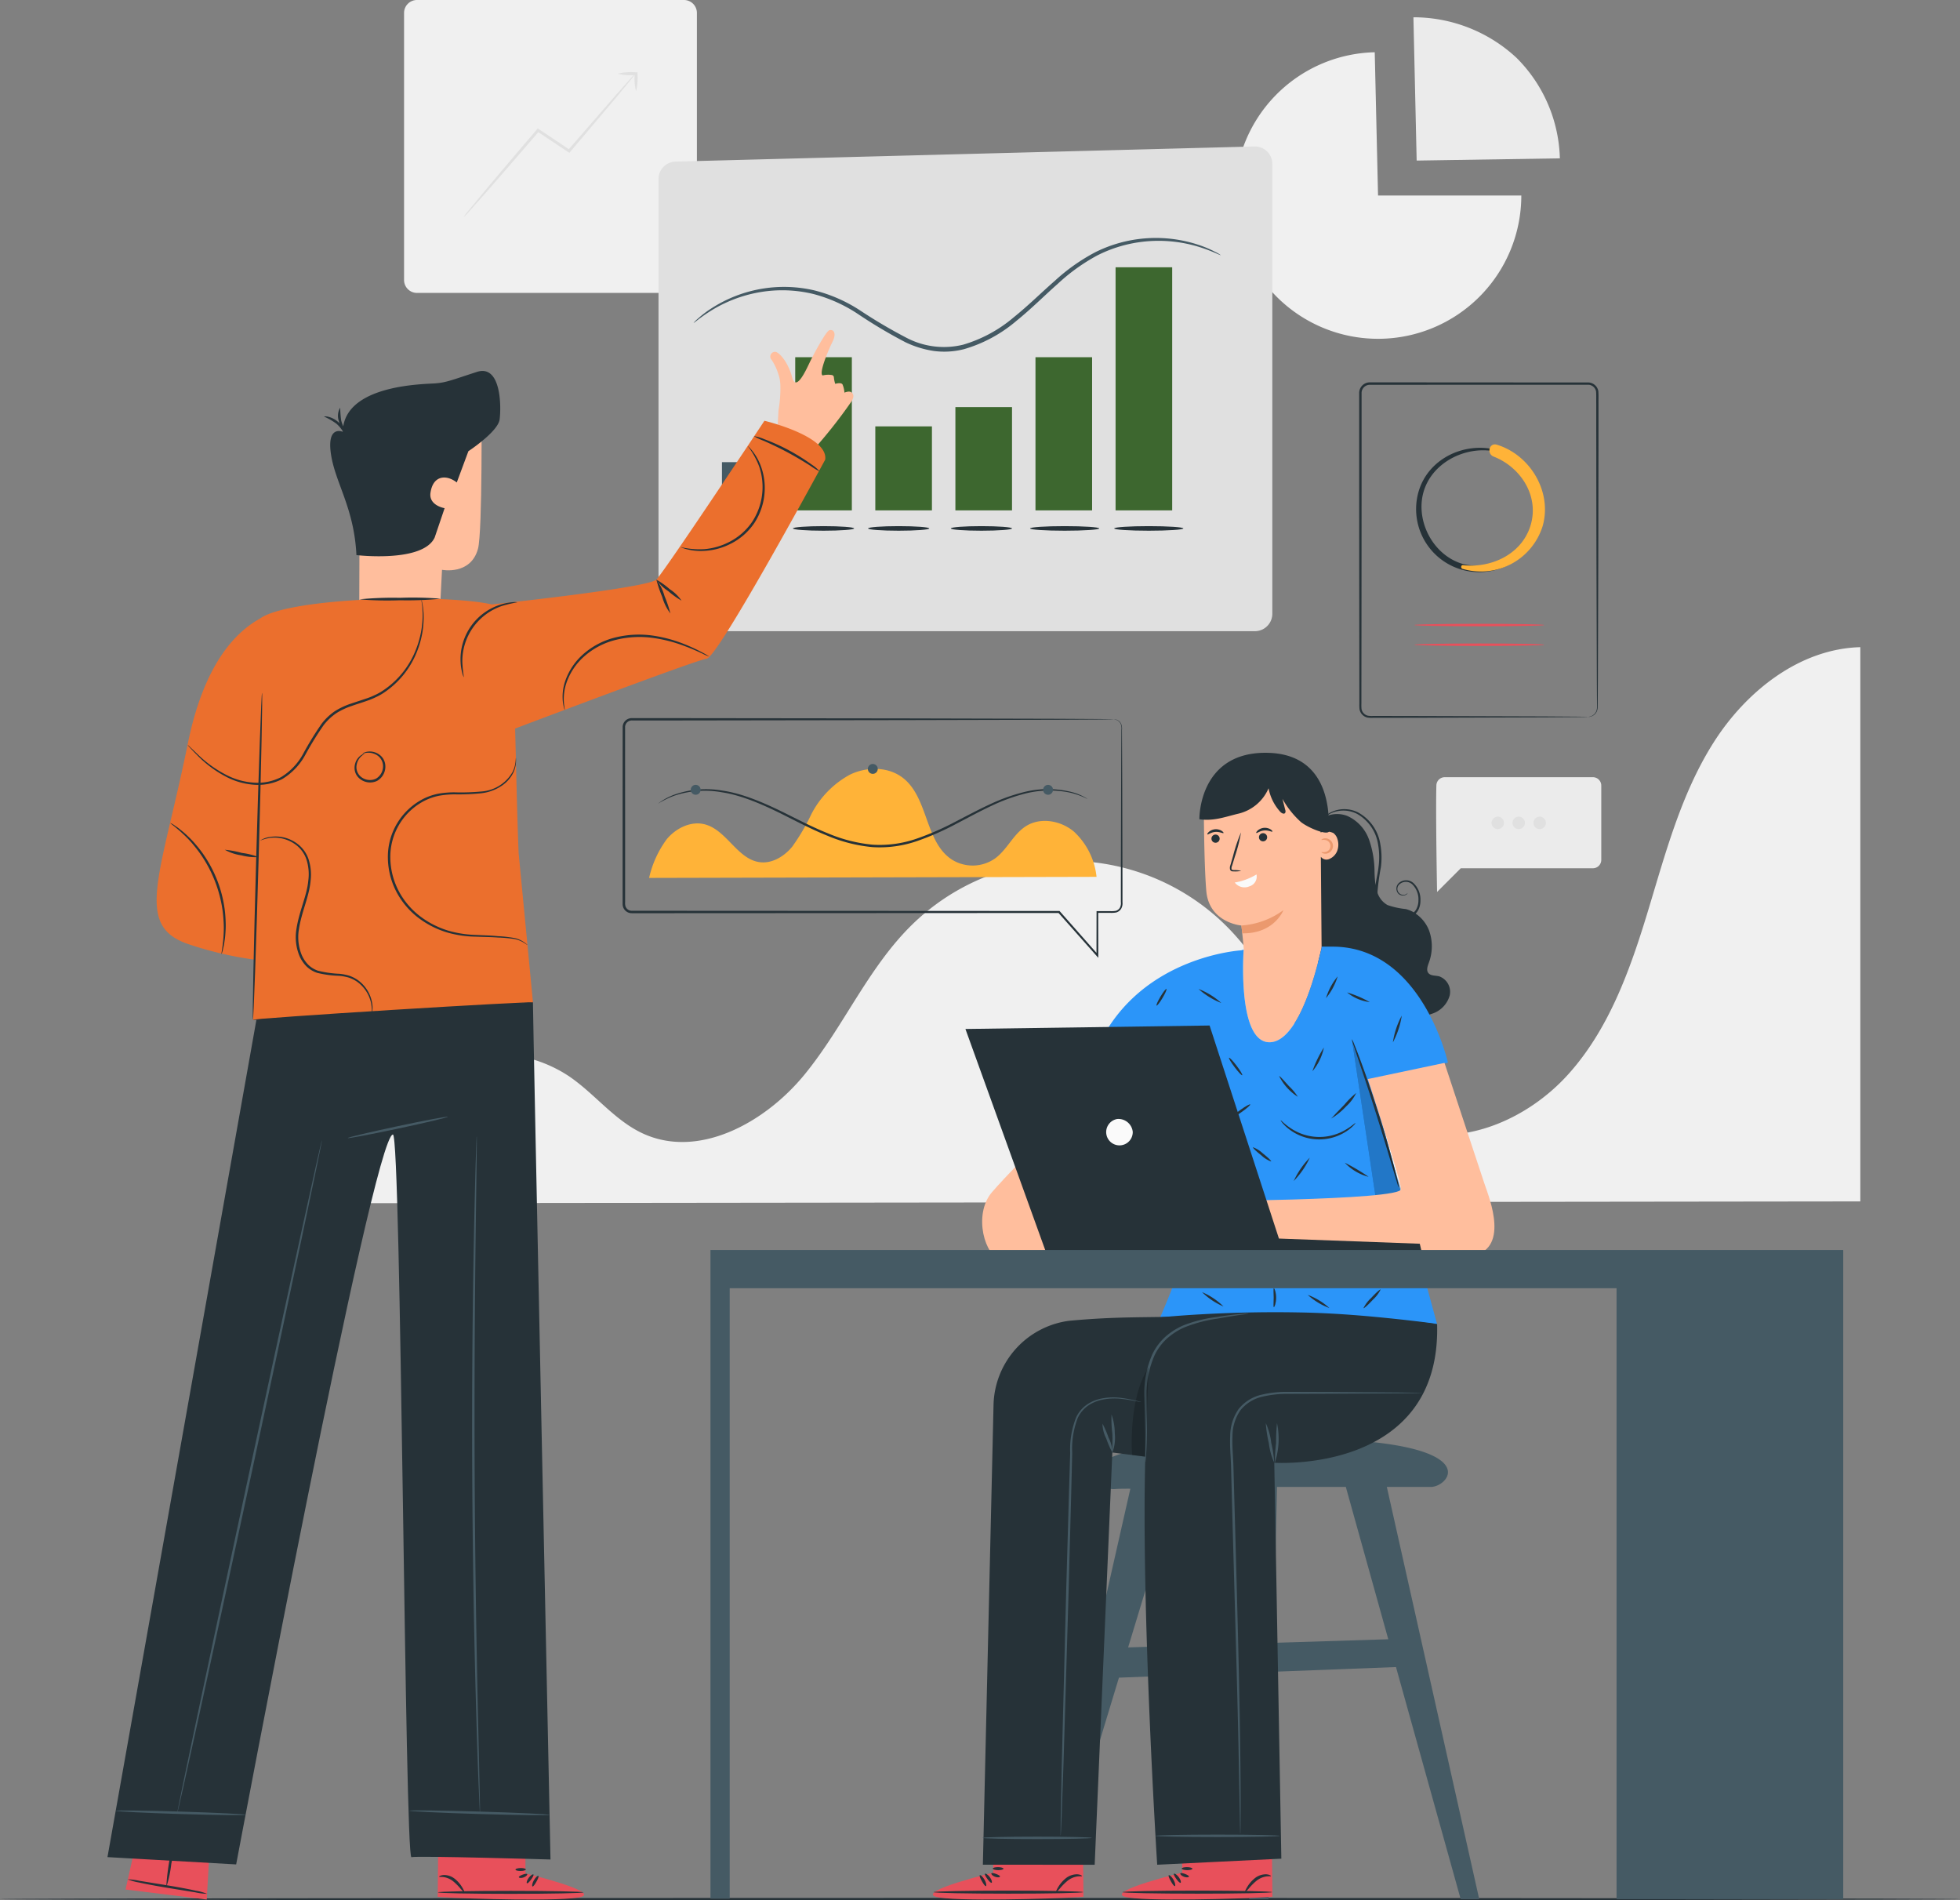 <svg id="Grupo_877603" data-name="Grupo 877603" xmlns="http://www.w3.org/2000/svg" xmlns:xlink="http://www.w3.org/1999/xlink" width="342.901" height="332.402" viewBox="0 0 342.901 332.402">
  <rect x="0" y="0" width="342.901" height="332.402" fill="#808080" stroke="none"/>
  <defs>
    <clipPath id="clip-path">
      <rect id="Rectángulo_327626" data-name="Rectángulo 327626" width="342.901" height="332.402" fill="none"/>
    </clipPath>
    <clipPath id="clip-path-6">
      <rect id="Rectángulo_327622" data-name="Rectángulo 327622" width="8.617" height="27.338" fill="none"/>
    </clipPath>
    <clipPath id="clip-path-7">
      <rect id="Rectángulo_327623" data-name="Rectángulo 327623" width="2.963" height="15.641" fill="none"/>
    </clipPath>
  </defs>
  <g id="Grupo_877602" data-name="Grupo 877602" clip-path="url(#clip-path)">
    <g id="Grupo_877587" data-name="Grupo 877587">
      <g id="Grupo_877586" data-name="Grupo 877586" clip-path="url(#clip-path)">
        <path id="Trazado_624430" data-name="Trazado 624430" d="M134.946,51.236H88.227a2.258,2.258,0,0,1-2.258-2.258V2.259A2.259,2.259,0,0,1,88.227,0h46.719A2.259,2.259,0,0,1,137.2,2.259V48.978a2.258,2.258,0,0,1-2.258,2.258" transform="translate(-15.279)" fill="#f0f0f0"/>
        <path id="Trazado_624431" data-name="Trazado 624431" d="M128.806,15.376h-.062a10.2,10.2,0,0,0-3.144.248,8.825,8.825,0,0,0,2.815.245c-.16.164-.386.409-.678.728l-2.491,2.794-8.2,9.438-3.463-2.314-1.793-1.193-.182-.122-.142.166c-3.661,4.281-6.9,8.1-9.209,10.867l-2.708,3.275a9.791,9.791,0,0,0-.937,1.234,9.845,9.845,0,0,0,1.076-1.116l2.823-3.176c2.346-2.671,5.577-6.394,9.188-10.6l1.61,1.075,3.645,2.425.18.12.139-.164,8.212-9.711,2.38-2.889c.306-.379.522-.655.658-.838h.035a8.923,8.923,0,0,0,.245,2.835,9.925,9.925,0,0,0,.247-3.081v-.248Z" transform="translate(-17.526 -2.733)" fill="#e0e0e0"/>
        <path id="Trazado_624432" data-name="Trazado 624432" d="M287.779,36.172h25.065A25.064,25.064,0,1,1,287.2,11.115Z" transform="translate(-46.691 -1.975)" fill="#f0f0f0"/>
        <path id="Trazado_624433" data-name="Trazado 624433" d="M301.29,28.74l-.567-25.064a26.438,26.438,0,0,1,18.046,7.1,25.767,25.767,0,0,1,7.575,17.574Z" transform="translate(-53.446 -0.653)" fill="#ebebeb"/>
        <path id="Trazado_624434" data-name="Trazado 624434" d="M305.6,166.752c-.144,4.6.121,18.646.121,18.646l4.143-4.143h23.115a1.468,1.468,0,0,0,1.469-1.469V166.794a1.468,1.468,0,0,0-1.469-1.469H307.067a1.47,1.47,0,0,0-1.469,1.427" transform="translate(-54.305 -29.382)" fill="#ebebeb"/>
        <path id="Trazado_624435" data-name="Trazado 624435" d="M319.521,174.808a1.088,1.088,0,1,1-1.088-1.088,1.088,1.088,0,0,1,1.088,1.088" transform="translate(-56.4 -30.874)" fill="#e0e0e0"/>
        <path id="Trazado_624436" data-name="Trazado 624436" d="M323.977,174.808a1.088,1.088,0,1,1-1.088-1.088,1.088,1.088,0,0,1,1.088,1.088" transform="translate(-57.192 -30.874)" fill="#e0e0e0"/>
        <path id="Trazado_624437" data-name="Trazado 624437" d="M328.433,174.808a1.088,1.088,0,1,1-1.088-1.088,1.088,1.088,0,0,1,1.088,1.088" transform="translate(-57.984 -30.874)" fill="#e0e0e0"/>
        <path id="Trazado_624438" data-name="Trazado 624438" d="M76.389,234.921C77,226.915,82.9,214.53,90.125,211.037a23.537,23.537,0,0,1,22.951,1.651c4.535,3.061,7.969,7.72,12.932,10.025,9.809,4.555,21.446-1.9,28.3-10.265s11.146-18.754,18.894-26.3a39.149,39.149,0,0,1,55.99,1.4c5.272,5.673,8.728,12.749,12.958,19.235s9.673,12.713,17.029,15.139c10.109,3.334,21.518-1.562,28.672-9.445s10.866-18.236,13.964-28.42,5.831-20.675,11.524-29.67,15.061-16.437,25.7-16.722v96.947Z" transform="translate(-13.576 -24.466)" fill="#f0f0f0"/>
      </g>
    </g>
    <g id="Grupo_877589" data-name="Grupo 877589">
      <g id="Grupo_877588" data-name="Grupo 877588" clip-path="url(#clip-path)">
        <path id="Trazado_624439" data-name="Trazado 624439" d="M342.9,403.94c0,.118-76.767.215-171.442.215C76.751,404.154,0,404.058,0,403.94s76.751-.214,171.459-.214c94.675,0,171.442.1,171.442.214" transform="translate(0 -71.752)" fill="#263238"/>
      </g>
    </g>
    <g id="Grupo_877591" data-name="Grupo 877591">
      <g id="Grupo_877590" data-name="Grupo 877590" clip-path="url(#clip-path)">
        <path id="Trazado_624440" data-name="Trazado 624440" d="M329.2,139.849a3,3,0,0,0,.493-.1,1.628,1.628,0,0,0,1.006-.989,2.874,2.874,0,0,0,.091-1.071q0-.608-.01-1.326c-.006-.96-.012-2.066-.02-3.307-.016-4.992-.039-12.19-.068-21.077-.008-4.451-.016-9.324-.026-14.555q0-3.923-.01-8.108,0-2.091,0-4.24c-.012-.7.021-1.473-.026-2.13a1.448,1.448,0,0,0-1.331-1.195l-38.265.012a1.436,1.436,0,0,0-1.433,1.388q0,1.263,0,2.517,0,2.514,0,5,0,4.96,0,9.766c0,6.4-.009,12.579-.013,18.463s-.013,11.473-.019,16.706q0,.982,0,1.946a7.327,7.327,0,0,0,.024.927,1.473,1.473,0,0,0,1.1,1.164,4.307,4.307,0,0,0,.891.044l1.839,0,6.984.014,21.076.067,5.73.04,1.49.021c.335.007.507.022.507.022s-.172.015-.507.021l-1.49.021-5.73.04L300.4,140l-6.984.014-1.839,0a4.5,4.5,0,0,1-.969-.05,1.815,1.815,0,0,1-1.363-1.432,7.428,7.428,0,0,1-.033-.989q0-.965,0-1.946c-.006-5.233-.012-10.824-.019-16.706s-.008-12.06-.013-18.463q0-4.8,0-9.766,0-2.48,0-5l0-2.529a1.865,1.865,0,0,1,1.861-1.8l38.29.023a1.841,1.841,0,0,1,1.691,1.521c.057.789.014,1.465.026,2.2q0,2.149,0,4.24,0,4.181-.011,8.108c-.009,5.231-.018,10.1-.026,14.555-.029,8.887-.052,16.085-.067,21.077-.007,1.242-.014,2.347-.02,3.307q-.006.717-.011,1.326a2.944,2.944,0,0,1-.117,1.1,1.661,1.661,0,0,1-1.075,1,1.281,1.281,0,0,1-.507.057" transform="translate(-51.393 -14.455)" fill="#263238"/>
        <path id="Trazado_624441" data-name="Trazado 624441" d="M314.986,95.522c-5.593-1.241-11.731,1.8-13.3,7.56a11.028,11.028,0,0,0,21.128,6.305c1.995-5.913-1.8-12.282-7.516-14.167-.664-.219-.928.8-.286,1.037,4.875,1.786,8.377,7.049,6.92,12.319a10.5,10.5,0,0,1-12.282,7.035c-4.825-1.281-7.94-6.461-7.326-11.287.751-5.91,7.008-9.451,12.577-8.483.206.035.3-.271.087-.318" transform="translate(-53.556 -16.918)" fill="#263238"/>
        <path id="Trazado_624442" data-name="Trazado 624442" d="M311.124,116.3a11.314,11.314,0,0,0,14-7.424c1.745-6.009-2.141-12.5-7.992-14.289-1.349-.413-1.831,1.58-.571,2.074,4.957,1.939,8.24,7.309,6.281,12.581-1.742,4.689-6.878,6.951-11.634,6.41-.381-.043-.428.544-.087.648" transform="translate(-55.254 -16.8)" fill="#ffb338"/>
        <path id="Trazado_624443" data-name="Trazado 624443" d="M323.639,132.911c0,.118-5.089.215-11.365.215s-11.367-.1-11.367-.215,5.088-.214,11.367-.214,11.365.1,11.365.214" transform="translate(-53.478 -23.584)" fill="#e8505b"/>
        <path id="Trazado_624444" data-name="Trazado 624444" d="M323.639,137.1c0,.118-5.089.215-11.365.215s-11.367-.1-11.367-.215,5.088-.214,11.367-.214,11.365.1,11.365.214" transform="translate(-53.478 -24.329)" fill="#e8505b"/>
        <path id="Trazado_624445" data-name="Trazado 624445" d="M140.108,36.856v76.028a3.058,3.058,0,0,0,3.058,3.059H244.437a3.057,3.057,0,0,0,3.057-3.059V34.213a3.058,3.058,0,0,0-3.138-3.057L143.086,33.8a3.059,3.059,0,0,0-2.978,3.057" transform="translate(-24.901 -5.537)" fill="#e0e0e0"/>
        <path id="Trazado_624446" data-name="Trazado 624446" d="M239.781,53.62c-.038.08-1.29-.646-3.746-1.423a24.084,24.084,0,0,0-10.745-.8,23.474,23.474,0,0,0-7.087,2.277,33.41,33.41,0,0,0-6.968,5.012c-2.285,2.016-4.553,4.306-7.169,6.422a24.713,24.713,0,0,1-9.15,4.953,13.847,13.847,0,0,1-5.342.322,17.323,17.323,0,0,1-4.951-1.529,86.508,86.508,0,0,1-8.293-4.931,25.883,25.883,0,0,0-7.8-3.5,23.2,23.2,0,0,0-7.419-.569,23.893,23.893,0,0,0-10.241,3.335c-2.2,1.343-3.234,2.353-3.293,2.282a5.213,5.213,0,0,1,.744-.732A17.821,17.821,0,0,1,150.7,62.93a23.367,23.367,0,0,1,17.98-3.144,26.242,26.242,0,0,1,8.028,3.512,88.835,88.835,0,0,0,8.238,4.849,14.115,14.115,0,0,0,9.771,1.144,24.175,24.175,0,0,0,8.858-4.79c2.575-2.069,4.854-4.343,7.172-6.364a33.526,33.526,0,0,1,7.155-5.05A23.737,23.737,0,0,1,236.132,51.9a19.046,19.046,0,0,1,2.751,1.184,5.139,5.139,0,0,1,.9.534" transform="translate(-26.228 -8.997)" fill="#455a64"/>
        <rect id="Rectángulo_327615" data-name="Rectángulo 327615" width="9.905" height="26.791" transform="translate(139.125 62.482)" fill="#3d672f"/>
        <rect id="Rectángulo_327616" data-name="Rectángulo 327616" width="9.905" height="26.791" transform="translate(181.157 62.482)" fill="#3d672f"/>
        <rect id="Rectángulo_327617" data-name="Rectángulo 327617" width="9.905" height="42.522" transform="translate(195.169 46.75)" fill="#3d672f"/>
        <rect id="Rectángulo_327618" data-name="Rectángulo 327618" width="9.905" height="9.016" transform="translate(126.306 80.839)" fill="#455a64"/>
        <rect id="Rectángulo_327619" data-name="Rectángulo 327619" width="9.906" height="14.692" transform="translate(153.136 74.58)" fill="#3d672f"/>
        <rect id="Rectángulo_327620" data-name="Rectángulo 327620" width="9.905" height="18.065" transform="translate(167.146 71.207)" fill="#3d672f"/>
        <path id="Trazado_624447" data-name="Trazado 624447" d="M179.414,112.322c0,.22-2.4.4-5.351.4s-5.352-.178-5.352-.4,2.4-.4,5.352-.4,5.351.178,5.351.4" transform="translate(-29.984 -19.892)" fill="#263238"/>
        <path id="Trazado_624448" data-name="Trazado 624448" d="M164.423,112.322c0,.22-2.4.4-5.351.4s-5.352-.178-5.352-.4,2.4-.4,5.352-.4,5.351.178,5.351.4" transform="translate(-27.32 -19.892)" fill="#263238"/>
        <path id="Trazado_624449" data-name="Trazado 624449" d="M249.158,112.322c0,.22-2.709.4-6.05.4s-6.049-.178-6.049-.4,2.708-.4,6.049-.4,6.05.178,6.05.4" transform="translate(-42.131 -19.892)" fill="#263238"/>
        <path id="Trazado_624450" data-name="Trazado 624450" d="M231.261,112.322c0,.22-2.709.4-6.049.4s-6.05-.178-6.05-.4,2.709-.4,6.05-.4,6.049.178,6.049.4" transform="translate(-38.95 -19.892)" fill="#263238"/>
        <path id="Trazado_624451" data-name="Trazado 624451" d="M213.007,112.322c0,.22-2.4.4-5.351.4s-5.352-.178-5.352-.4,2.4-.4,5.352-.4,5.351.178,5.351.4" transform="translate(-35.954 -19.892)" fill="#263238"/>
        <path id="Trazado_624452" data-name="Trazado 624452" d="M195.4,112.322c0,.22-2.4.4-5.351.4s-5.352-.178-5.352-.4,2.4-.4,5.352-.4,5.351.178,5.351.4" transform="translate(-32.825 -19.892)" fill="#263238"/>
        <path id="Trazado_624453" data-name="Trazado 624453" d="M218.413,152.974a.947.947,0,0,1,.17,0,1.34,1.34,0,0,1,.485.141,1.409,1.409,0,0,1,.592.583,2.193,2.193,0,0,1,.17,1.135c.009,1.746.023,4.3.04,7.582s.023,7.326.037,12q.009,3.512.016,7.5,0,1,0,2.02l0,1.03a1.941,1.941,0,0,1-.2,1.086,1.523,1.523,0,0,1-.9.708,4.8,4.8,0,0,1-1.108.063l-2.185,0,.153-.154c0,2.371.008,4.932.012,7.585v.437l-.29-.326-6.717-7.576.134.06-69.254.036h-4.837c-.277,0-.515.008-.822-.007a1.589,1.589,0,0,1-1.36-1.1,1.632,1.632,0,0,1-.074-.453l0-.4v-1.592q0-1.589,0-3.166,0-6.31,0-12.425t.006-11.991l0-1.474a1.575,1.575,0,0,1,.862-1.341,1.619,1.619,0,0,1,.794-.171h2.165l5.682,0,39.769.046,26.81.068,7.289.04,1.9.021c.428.007.646.021.646.021s-.219.015-.646.022l-1.9.021-7.289.04-26.81.067L142,153.171l-5.682,0h-2.165a1.208,1.208,0,0,0-.61.127,1.166,1.166,0,0,0-.639,1l0,1.457q0,5.877.006,11.991t0,12.425q0,1.578,0,3.166v1.592a2.378,2.378,0,0,0,.055.726,1.161,1.161,0,0,0,.993.8c.226.011.523,0,.782.006h4.837l69.254.036h.081l.053.06,6.7,7.593-.289.109c0-2.653.007-5.213.012-7.585v-.154h.154l2.185,0a4.733,4.733,0,0,0,1.026-.047,1.23,1.23,0,0,0,.724-.569,1.648,1.648,0,0,0,.164-.941l0-1.03q0-1.025,0-2.02.007-3.981.016-7.5c.014-4.678.026-8.708.036-12s.031-5.837.041-7.582a2.138,2.138,0,0,0-.141-1.1,1.372,1.372,0,0,0-.554-.575,1.675,1.675,0,0,0-.634-.181" transform="translate(-23.546 -27.151)" fill="#263238"/>
        <path id="Trazado_624454" data-name="Trazado 624454" d="M138.1,182.632a18.129,18.129,0,0,1,3.1-6.787c1.608-1.923,4.211-3.213,6.637-2.589,3.834.986,5.689,6.095,9.613,6.619,2.169.29,4.282-1.009,5.68-2.692a36.1,36.1,0,0,0,3.329-5.644,16.4,16.4,0,0,1,6.761-6.961c2.953-1.44,6.746-1.446,9.327.586,4.425,3.484,3.808,11.176,8.524,14.256a6.829,6.829,0,0,0,7.6-.226c2.09-1.549,3.165-4.231,5.365-5.621,2.548-1.609,6.089-.979,8.395.961a12.6,12.6,0,0,1,3.953,7.909" transform="translate(-24.543 -29.069)" fill="#ffb338"/>
        <path id="Trazado_624455" data-name="Trazado 624455" d="M215.137,169.569a.748.748,0,0,1-.193-.075l-.545-.254a14.354,14.354,0,0,0-2.184-.736,17.484,17.484,0,0,0-8.386.244,32.049,32.049,0,0,0-5.485,2.039c-1.914.89-3.9,1.969-6.015,3.07a47.911,47.911,0,0,1-6.852,3.038,20.017,20.017,0,0,1-7.972,1.113,26.463,26.463,0,0,1-7.812-1.973c-2.419-.968-4.65-2.118-6.776-3.186-4.227-2.167-8.184-3.9-11.739-4.433a16.776,16.776,0,0,0-8.358.609,16.094,16.094,0,0,0-2.79,1.372c0-.006.049-.05.16-.131l.493-.349a11.571,11.571,0,0,1,2.079-1.048,16.583,16.583,0,0,1,8.462-.752c3.615.5,7.63,2.23,11.87,4.379,2.133,1.059,4.357,2.2,6.755,3.149a26.231,26.231,0,0,0,7.687,1.936,19.7,19.7,0,0,0,7.808-1.084,48.31,48.31,0,0,0,6.8-2.991c2.114-1.088,4.113-2.159,6.047-3.042a31.8,31.8,0,0,1,5.56-2.01,17.251,17.251,0,0,1,8.5-.113,9.617,9.617,0,0,1,2.881,1.227" transform="translate(-24.887 -29.834)" fill="#263238"/>
        <path id="Trazado_624456" data-name="Trazado 624456" d="M186.378,163.375a.865.865,0,1,1-.865-.864.865.865,0,0,1,.865.864" transform="translate(-32.817 -28.882)" fill="#455a64"/>
        <path id="Trazado_624457" data-name="Trazado 624457" d="M148.693,167.821a.865.865,0,1,1-.864-.865.865.865,0,0,1,.864.865" transform="translate(-26.119 -29.672)" fill="#455a64"/>
        <path id="Trazado_624458" data-name="Trazado 624458" d="M223.668,167.827a.864.864,0,1,1-.864-.865.864.864,0,0,1,.864.865" transform="translate(-39.444 -29.673)" fill="#455a64"/>
      </g>
    </g>
    <g id="Grupo_877599" data-name="Grupo 877599">
      <g id="Grupo_877598" data-name="Grupo 877598" clip-path="url(#clip-path)">
        <path id="Trazado_624459" data-name="Trazado 624459" d="M281.919,314.473h7.709c3.59,0,11.3-9.452-30.512-8.372-27.481.709-29.285,4.765-27.894,7.134a3.417,3.417,0,0,0,3.216,1.606c.669-.049,1.558-.059,2.611-.054l-.658,2.9h0l-15.3,67.606,2.667-.231,11.295-37.227,21.554-.826,1.233,39.566h3.381l.815-39.774.1,0,2.278-.088,19.107-.733,11.319,40.6h3.244Zm-45.26,28.071,7.542-24.857.854-2.814c3.162,0,6.854-.073,10.549-.073l.845,27.124Zm28.42-.891h0l-.836.025-2.1.067.558-27.272h12.044l7.428,26.645Z" transform="translate(-39.294 -54.387)" fill="#455a64"/>
        <path id="Trazado_624460" data-name="Trazado 624460" d="M209.038,396.428v-8.739l15.659-.105.13,13.068-.971.072c-4.319.278-21.981.82-24.875-.077-3.227-1,10.058-4.22,10.058-4.22" transform="translate(-35.274 -68.883)" fill="#e8505b"/>
        <path id="Trazado_624461" data-name="Trazado 624461" d="M198.639,402.441c0,.147,5.857.266,13.082.266s13.082-.119,13.082-.266-5.856-.266-13.082-.266-13.082.119-13.082.266" transform="translate(-35.303 -71.476)" fill="#263238"/>
        <path id="Trazado_624462" data-name="Trazado 624462" d="M210.728,400.162c.129-.068.018-.53-.318-.984s-.744-.7-.847-.6.109.49.419.912.616.739.747.669" transform="translate(-37.24 -70.834)" fill="#263238"/>
        <path id="Trazado_624463" data-name="Trazado 624463" d="M209.532,400.795c.136-.05.066-.568-.243-1.113s-.714-.873-.827-.784.08.538.364,1.045.567.905.706.852" transform="translate(-37.043 -70.891)" fill="#263238"/>
        <path id="Trazado_624464" data-name="Trazado 624464" d="M224.718,401.765c.061.043.294-.187.633-.571a10.243,10.243,0,0,1,1.373-1.376,3.6,3.6,0,0,1,1.694-.74c.476-.064.789.01.815-.067.028-.057-.263-.275-.827-.309a3.12,3.12,0,0,0-2.006.694,5.733,5.733,0,0,0-1.353,1.576c-.267.45-.388.752-.329.793" transform="translate(-39.935 -70.858)" fill="#263238"/>
        <path id="Trazado_624465" data-name="Trazado 624465" d="M210.925,398.5c-.076.123.192.427.639.59s.849.108.869-.036-.294-.317-.685-.463-.746-.218-.823-.091" transform="translate(-37.484 -70.811)" fill="#263238"/>
        <path id="Trazado_624466" data-name="Trazado 624466" d="M211.227,397.428c-.015.146.4.272.932.279s.949-.107.939-.253-.428-.271-.932-.279-.925.107-.939.253" transform="translate(-37.54 -70.588)" fill="#263238"/>
        <path id="Trazado_624467" data-name="Trazado 624467" d="M249.238,396.428v-8.739l15.66-.105.129,13.068-.971.072c-4.319.278-21.981.82-24.875-.077-3.227-1,10.058-4.22,10.058-4.22" transform="translate(-42.418 -68.883)" fill="#e8505b"/>
        <path id="Trazado_624468" data-name="Trazado 624468" d="M238.839,402.441c0,.147,5.858.266,13.082.266S265,402.589,265,402.441s-5.856-.266-13.082-.266-13.082.119-13.082.266" transform="translate(-42.448 -71.476)" fill="#263238"/>
        <path id="Trazado_624469" data-name="Trazado 624469" d="M250.928,400.162c.129-.068.018-.53-.318-.984s-.744-.7-.846-.6.109.49.418.912.616.739.747.669" transform="translate(-44.384 -70.834)" fill="#263238"/>
        <path id="Trazado_624470" data-name="Trazado 624470" d="M249.732,400.795c.137-.05.066-.568-.243-1.113s-.714-.873-.827-.784.08.538.364,1.045.567.905.706.852" transform="translate(-44.187 -70.891)" fill="#263238"/>
        <path id="Trazado_624471" data-name="Trazado 624471" d="M264.918,401.765c.061.043.294-.187.633-.571a10.292,10.292,0,0,1,1.373-1.376,3.6,3.6,0,0,1,1.694-.74c.476-.064.789.01.816-.067.027-.057-.264-.275-.828-.309a3.117,3.117,0,0,0-2.006.694,5.723,5.723,0,0,0-1.353,1.576c-.267.45-.388.752-.329.793" transform="translate(-47.08 -70.858)" fill="#263238"/>
        <path id="Trazado_624472" data-name="Trazado 624472" d="M251.125,398.5c-.076.123.192.427.639.59s.849.108.87-.036-.294-.317-.686-.463-.746-.218-.823-.091" transform="translate(-44.629 -70.811)" fill="#263238"/>
        <path id="Trazado_624473" data-name="Trazado 624473" d="M251.427,397.428c-.014.146.4.272.932.279s.95-.107.939-.253-.428-.271-.932-.279-.925.107-.939.253" transform="translate(-44.685 -70.588)" fill="#263238"/>
        <path id="Trazado_624474" data-name="Trazado 624474" d="M300.962,201.35c-.645-.143-1.444-.06-1.829-.6-.349-.488-.105-1.16.1-1.727a8.189,8.189,0,0,0,.058-5.661,6.385,6.385,0,0,0-2.357-2.969,2.663,2.663,0,0,0,.4-.511,3.543,3.543,0,0,0,.444-1.8,3.963,3.963,0,0,0-1.2-3,1.906,1.906,0,0,0-2.574-.033,1.31,1.31,0,0,0-.036,1.915,1.2,1.2,0,0,0,1.25.157.588.588,0,0,0,.316-.313c-.019-.018-.1.131-.352.234a1.05,1.05,0,0,1-1.006-1.825,1.646,1.646,0,0,1,2.209.1,3.675,3.675,0,0,1,1.042,2.764,3.2,3.2,0,0,1-.413,1.606,2.315,2.315,0,0,1-.4.49,5.285,5.285,0,0,0-1.413-.577,13.808,13.808,0,0,1-3.189-.7,3.871,3.871,0,0,1-1.729-2.074c-.006-.1-.016-.191-.015-.288a40.733,40.733,0,0,1,.59-4.264,13.073,13.073,0,0,0-.112-4.085,7.669,7.669,0,0,0-3.917-5.51,5.36,5.36,0,0,0-4.566-.082,4.145,4.145,0,0,0-1.057.7c-.078.076-.124.127-.17.178a3.767,3.767,0,0,0-1.256,1.006l-2.538,22.841,18.582,11.356a13.854,13.854,0,0,0,4.235-.858,4.686,4.686,0,0,0,2.829-3.078,2.871,2.871,0,0,0-1.916-3.4m-12.2-23.92a7.167,7.167,0,0,0-3.774-4.1,4.905,4.905,0,0,0-3.756.065,4.787,4.787,0,0,1,1.089-.631,5.269,5.269,0,0,1,4.365.2,7.41,7.41,0,0,1,3.666,5.314,12.861,12.861,0,0,1,.082,3.96c-.1,1.025-.391,2.065-.528,3.17a21.963,21.963,0,0,1-.173-2.353,17.136,17.136,0,0,0-.969-5.622" transform="translate(-49.271 -30.593)" fill="#263238"/>
        <path id="Trazado_624475" data-name="Trazado 624475" d="M279.516,175.35a2,2,0,0,0-.727-1.1,3.016,3.016,0,0,0-2.223-.1l-.043-5.242-10.25-8.307-5.494,2.853a8.6,8.6,0,0,0-4.641,7.715c.04,4.226.146,9.959.425,13.211.478,5.588,6.136,6.049,6.136,6.049s.244,2.015.413,4.018c0,.011-1.244,16.554,4.58,16.4,4.292-.109,7.176-9.131,8.4-13.875l.643-2.607,0-.135.022-.109-.023,0-.128-15.7.178.18a1.216,1.216,0,0,0,1.353.164,2.5,2.5,0,0,0,1.344-1.432,3.127,3.127,0,0,0,.039-1.984" transform="translate(-45.522 -28.542)" fill="#ffbe9d"/>
        <path id="Trazado_624476" data-name="Trazado 624476" d="M257.753,178.263a.716.716,0,1,0,.7-.733.715.715,0,0,0-.7.733" transform="translate(-45.809 -31.551)" fill="#263238"/>
        <path id="Trazado_624477" data-name="Trazado 624477" d="M256.883,177.3c.095.09.613-.372,1.383-.433s1.358.3,1.437.192c.039-.048-.062-.215-.32-.383a1.9,1.9,0,0,0-2.25.192c-.225.209-.3.391-.25.431" transform="translate(-45.652 -31.35)" fill="#263238"/>
        <path id="Trazado_624478" data-name="Trazado 624478" d="M267.859,177.964a.716.716,0,1,0,.7-.733.716.716,0,0,0-.7.733" transform="translate(-47.605 -31.498)" fill="#263238"/>
        <path id="Trazado_624479" data-name="Trazado 624479" d="M267.291,176.992c.095.09.613-.372,1.383-.433s1.358.3,1.436.192c.039-.047-.062-.215-.32-.383a1.905,1.905,0,0,0-2.25.192c-.225.209-.3.391-.25.432" transform="translate(-47.502 -31.295)" fill="#263238"/>
        <path id="Trazado_624480" data-name="Trazado 624480" d="M263.66,183.791a4.88,4.88,0,0,1-1.269.1,1.267,1.267,0,0,1-.337-.022.489.489,0,0,1-.341-.274,1.253,1.253,0,0,1,.056-.815q.222-.771.465-1.618a28.254,28.254,0,0,1,1.388-4.1,28.332,28.332,0,0,1-1.069,4.2q-.257.844-.49,1.611a1.092,1.092,0,0,0-.1.619c.041.137.229.164.428.169a4.861,4.861,0,0,1,1.265.136" transform="translate(-46.504 -31.468)" fill="#263238"/>
        <path id="Trazado_624481" data-name="Trazado 624481" d="M266.513,186.012a10.768,10.768,0,0,1-3.8,1.412,2.135,2.135,0,0,0,2.575.664,1.771,1.771,0,0,0,1.224-2.075" transform="translate(-46.691 -33.058)" fill="#fafafa"/>
        <path id="Trazado_624482" data-name="Trazado 624482" d="M264.117,196.294a13.98,13.98,0,0,0,7.354-2.685s-1.58,4.15-7.2,4.055Z" transform="translate(-46.94 -34.409)" fill="#eb996e"/>
        <path id="Trazado_624483" data-name="Trazado 624483" d="M255.183,171.759c2.436.339,4.236-.329,6.622-.929a7.675,7.675,0,0,0,5.482-4.49,8.414,8.414,0,0,0,2.04,4.106c.228.251.656.482.859.211a.611.611,0,0,0,.024-.513q-.247-.977-.493-1.952a15.78,15.78,0,0,0,3.249,4.07c1.363,1.091,5.511,2.786,4.884,1.157-.158-.409,1.232-13.091-10.821-13.281s-11.846,11.621-11.846,11.621" transform="translate(-45.352 -28.46)" fill="#263238"/>
        <path id="Trazado_624484" data-name="Trazado 624484" d="M281.161,178.6c-.034-.035.209-.289.726-.274a1.348,1.348,0,0,1,0,2.693c-.518.013-.759-.241-.725-.276.029-.059.292.061.689-.024a1.063,1.063,0,0,0,0-2.092c-.4-.086-.66.033-.689-.027" transform="translate(-49.968 -31.693)" fill="#eb996e"/>
        <path id="Trazado_624485" data-name="Trazado 624485" d="M292.861,222.084l2.072-.42s-4.515-20.294-20.2-20.294c-.659,0-1.28,0-1.885,0,0,.006-.009.045-.021.105v.135l-.642,2.607c-1.222,4.745-4.106,13.767-8.4,13.875-5.434.139-4.717-14.243-4.595-16.183a1.352,1.352,0,0,0-.4.105s-17.064.95-24.635,15.913l13.155,9.613,3.219-1.945s1.048,21.169-.758,26.929c-2.044,6.517-5.2,13.73-5.2,13.73,14.47-1.127,30.918-.483,48.46,1.138l-11.722-42.97a39.942,39.942,0,0,0,11.551-2.342" transform="translate(-41.616 -35.788)" fill="#2b95f9"/>
        <path id="Trazado_624486" data-name="Trazado 624486" d="M285.556,238.8c.019.019-.1.188-.365.458a7.392,7.392,0,0,1-1.244,1,8.673,8.673,0,0,1-9.967-.363,7.355,7.355,0,0,1-1.167-1.087c-.242-.289-.352-.466-.331-.484.056-.052.586.591,1.674,1.323a8.986,8.986,0,0,0,9.635.351c1.137-.652,1.714-1.254,1.765-1.2" transform="translate(-48.426 -42.356)" fill="#263238"/>
        <path id="Trazado_624487" data-name="Trazado 624487" d="M295.85,247.021a5.117,5.117,0,0,1-.358-1.013c-.223-.742-.5-1.678-.84-2.8-.7-2.362-1.677-5.624-2.811-9.206s-2.215-6.813-3-9.148c-.37-1.106-.68-2.034-.924-2.769a5.233,5.233,0,0,1-.291-1.034,4.992,4.992,0,0,1,.447.976c.263.638.624,1.569,1.053,2.725.862,2.311,1.988,5.529,3.126,9.12s2.069,6.868,2.695,9.253c.314,1.194.555,2.162.708,2.835a5.165,5.165,0,0,1,.2,1.056" transform="translate(-51.117 -39.287)" fill="#263238"/>
        <path id="Trazado_624488" data-name="Trazado 624488" d="M290.575,212.8a7.726,7.726,0,0,1-3.965-1.695,19.121,19.121,0,0,1,3.965,1.695" transform="translate(-50.937 -37.515)" fill="#263238"/>
        <path id="Trazado_624489" data-name="Trazado 624489" d="M296.348,220.719a14.259,14.259,0,0,1,1.553-4.675,14.31,14.31,0,0,1-1.553,4.675" transform="translate(-52.664 -38.396)" fill="#263238"/>
        <path id="Trazado_624490" data-name="Trazado 624490" d="M279.223,226.986a19.486,19.486,0,0,1,2.013-4.154,9.279,9.279,0,0,1-2.013,4.154" transform="translate(-49.622 -39.602)" fill="#263238"/>
        <path id="Trazado_624491" data-name="Trazado 624491" d="M275.418,232.526a9.048,9.048,0,0,1-3.256-3.608c.1-.071.806.753,1.7,1.741a9.73,9.73,0,0,1,1.557,1.867" transform="translate(-48.368 -40.684)" fill="#263238"/>
        <path id="Trazado_624492" data-name="Trazado 624492" d="M287.6,232.49a7.636,7.636,0,0,1-1.761,2.351,12.241,12.241,0,0,1-2.033,1.76l-.608.372.482-.487c.114-.115.189-.17.214-.152s0,.106-.074.252l-.126-.114c.288-.351,1.016-1.067,1.837-1.926a15.122,15.122,0,0,1,2.07-2.055" transform="translate(-50.331 -41.319)" fill="#263238"/>
        <path id="Trazado_624493" data-name="Trazado 624493" d="M290.291,249.8a8.716,8.716,0,0,1-4.173-2.472,34.939,34.939,0,0,1,4.173,2.472" transform="translate(-50.85 -43.954)" fill="#263238"/>
        <path id="Trazado_624494" data-name="Trazado 624494" d="M278.062,246.261a14.436,14.436,0,0,1-2.811,4.082,14.435,14.435,0,0,1,2.811-4.082" transform="translate(-48.917 -43.766)" fill="#263238"/>
        <path id="Trazado_624495" data-name="Trazado 624495" d="M269.761,246.526a4.928,4.928,0,0,1-1.719-1.073c-.877-.686-1.528-1.316-1.455-1.41a4.936,4.936,0,0,1,1.719,1.073c.877.686,1.528,1.317,1.455,1.41" transform="translate(-47.378 -43.37)" fill="#263238"/>
        <path id="Trazado_624496" data-name="Trazado 624496" d="M265.322,234.93c.068.1-.574.672-1.435,1.286s-1.615,1.034-1.684.937.574-.672,1.436-1.286,1.614-1.033,1.683-.937" transform="translate(-46.599 -41.75)" fill="#263238"/>
        <path id="Trazado_624497" data-name="Trazado 624497" d="M263.8,228.062c-.095.072-.688-.554-1.327-1.4s-1.08-1.585-.987-1.656.689.554,1.328,1.4,1.08,1.585.986,1.656" transform="translate(-46.47 -39.989)" fill="#263238"/>
        <path id="Trazado_624498" data-name="Trazado 624498" d="M282.123,211.5a10.918,10.918,0,0,1,2.034-3.8,10.954,10.954,0,0,1-2.034,3.8" transform="translate(-50.137 -36.913)" fill="#263238"/>
        <path id="Trazado_624499" data-name="Trazado 624499" d="M258.986,212.823A12.92,12.92,0,0,1,255,210.37a12.921,12.921,0,0,1,3.986,2.453" transform="translate(-45.319 -37.386)" fill="#263238"/>
        <path id="Trazado_624500" data-name="Trazado 624500" d="M247.8,210.367c.1.06-.2.761-.68,1.565s-.946,1.408-1.048,1.348.2-.761.68-1.566.946-1.407,1.048-1.347" transform="translate(-43.73 -37.387)" fill="#263238"/>
        <path id="Trazado_624501" data-name="Trazado 624501" d="M259.5,277.368a11.964,11.964,0,0,1-3.748-2.505,11.989,11.989,0,0,1,3.748,2.505" transform="translate(-45.453 -48.848)" fill="#263238"/>
        <path id="Trazado_624502" data-name="Trazado 624502" d="M293.092,274.308a5.9,5.9,0,0,1-1.34,1.773c-.828.9-1.569,1.564-1.656,1.483a5.9,5.9,0,0,1,1.34-1.773c.828-.9,1.569-1.564,1.656-1.483" transform="translate(-51.556 -48.75)" fill="#263238"/>
        <path id="Trazado_624503" data-name="Trazado 624503" d="M271.014,277.342c-.119-.03-.025-.757-.028-1.646s-.091-1.616.028-1.645.4.694.4,1.645-.29,1.678-.4,1.646" transform="translate(-48.155 -48.705)" fill="#263238"/>
        <path id="Trazado_624504" data-name="Trazado 624504" d="M282.023,277.745a11.588,11.588,0,0,1-3.788-2.3,11.551,11.551,0,0,1,3.788,2.3" transform="translate(-49.449 -48.951)" fill="#263238"/>
        <path id="Trazado_624505" data-name="Trazado 624505" d="M295.284,281.217a2.1,2.1,0,0,1-.495-.01l-1.411-.11-5.182-.465c-4.374-.381-10.42-.918-17.115-1.029-6.7-.127-12.764.039-17.152.21l-5.2.222-1.413.053a2.032,2.032,0,0,1-.5-.011,2.211,2.211,0,0,1,.489-.076l1.409-.134c1.224-.1,3-.234,5.193-.358,4.388-.247,10.463-.464,17.175-.336,6.713.11,12.767.7,17.137,1.156,2.185.234,3.95.445,5.17.6l1.4.191a2.167,2.167,0,0,1,.486.1" transform="translate(-43.867 -49.61)" fill="#263238"/>
        <g id="Grupo_877594" data-name="Grupo 877594" transform="translate(236.507 181.769)" opacity="0.2">
          <g id="Grupo_877593" data-name="Grupo 877593">
            <g id="Grupo_877592" data-name="Grupo 877592" clip-path="url(#clip-path-6)">
              <path id="Trazado_624506" data-name="Trazado 624506" d="M287.625,221.056l4.114,27.338s3.81-.032,4.5-1.132Z" transform="translate(-287.625 -221.056)"/>
              <path id="Trazado_624507" data-name="Trazado 624507" d="M287.625,221.056l4.114,27.338s3.81-.032,4.5-1.132Z" transform="translate(-287.625 -221.056)"/>
            </g>
          </g>
        </g>
        <path id="Trazado_624508" data-name="Trazado 624508" d="M249.8,279.591c-9.677.749-14.966.081-25.609,1.08a15.2,15.2,0,0,0-13.207,14.717l-1.866,80.426H228.68l3.088-72.107,5.768.73c-.742,27,2.08,71.377,2.08,71.377l21.719-1.061L260.1,305.5s29.216,1.983,28.487-24.251c0,0-23.009-2.788-38.783-1.659" transform="translate(-37.166 -49.642)" fill="#263238"/>
        <path id="Trazado_624509" data-name="Trazado 624509" d="M261.755,279.393a11.058,11.058,0,0,1-1.479.253c-.955.142-2.334.348-4.03.659a24.883,24.883,0,0,0-5.8,1.541,11.609,11.609,0,0,0-2.952,1.887,9.515,9.515,0,0,0-2.237,2.993,16.753,16.753,0,0,0-1.394,7.137c.024,2.271.086,4.335.066,6.063s-.076,3.126-.141,4.091c-.035.483-.066.856-.094,1.11a1.355,1.355,0,0,1-.064.385,10.99,10.99,0,0,1-.009-1.5c.015-.965.032-2.36.006-4.083-.046-1.748-.1-3.8-.158-6.063a16.8,16.8,0,0,1,1.4-7.325,9.865,9.865,0,0,1,2.343-3.119,11.829,11.829,0,0,1,3.071-1.933,23.906,23.906,0,0,1,5.909-1.48c1.708-.274,3.1-.435,4.06-.527.482-.045.856-.074,1.11-.088a1.326,1.326,0,0,1,.39,0" transform="translate(-43.27 -49.653)" fill="#455a64"/>
        <path id="Trazado_624510" data-name="Trazado 624510" d="M234.558,302.848a15.951,15.951,0,0,1,1.062,2.442,5.827,5.827,0,0,1,.664,2.6,16.1,16.1,0,0,1-1.062-2.442,5.825,5.825,0,0,1-.664-2.6" transform="translate(-41.68 -53.824)" fill="#455a64"/>
        <path id="Trazado_624511" data-name="Trazado 624511" d="M236.484,300.9a9.97,9.97,0,0,1,.568,3.309,7.142,7.142,0,0,1-.428,3.336c-.125-.024.1-1.5,0-3.316a19.658,19.658,0,0,1-.141-3.329" transform="translate(-42.02 -53.477)" fill="#455a64"/>
        <path id="Trazado_624512" data-name="Trazado 624512" d="M269.31,302.735a11.4,11.4,0,0,1,.95,3.423,21.067,21.067,0,0,1,.529,3.5,11.511,11.511,0,0,1-.95-3.424,21.267,21.267,0,0,1-.529-3.5" transform="translate(-47.859 -53.803)" fill="#455a64"/>
        <path id="Trazado_624513" data-name="Trazado 624513" d="M271.607,302.722a13.388,13.388,0,0,1-.378,6.938,32.9,32.9,0,0,1,.22-3.468,32.623,32.623,0,0,1,.159-3.471" transform="translate(-48.198 -53.801)" fill="#455a64"/>
        <path id="Trazado_624514" data-name="Trazado 624514" d="M228.158,390.909c0,.118-4.285.214-9.569.214s-9.569-.1-9.569-.214,4.283-.215,9.569-.215,9.569.1,9.569.215" transform="translate(-37.148 -69.436)" fill="#455a64"/>
        <path id="Trazado_624515" data-name="Trazado 624515" d="M267.592,390.473c0,.118-4.874.214-10.884.214s-10.886-.1-10.886-.214,4.873-.215,10.886-.215,10.884.1,10.884.215" transform="translate(-43.689 -69.358)" fill="#455a64"/>
        <path id="Trazado_624516" data-name="Trazado 624516" d="M295.332,296.265a1.183,1.183,0,0,1-.277.021l-.813.021c-.742.007-1.789.021-3.125.036l-11.5.056-7.936.026a18.746,18.746,0,0,0-4.339.5,6.856,6.856,0,0,0-3.807,2.359,7.888,7.888,0,0,0-1.4,4.518c-.083,1.659.093,3.366.158,5.119.1,3.491.194,7.105.3,10.807.413,14.811.758,28.219.884,37.927.066,4.854.086,8.783.083,11.5-.009,1.336-.016,2.384-.021,3.125-.007.338-.013.608-.017.813a1.28,1.28,0,0,1-.021.276,1.359,1.359,0,0,1-.023-.276c-.007-.206-.015-.474-.025-.813-.014-.742-.034-1.789-.059-3.125-.052-2.74-.127-6.66-.219-11.492-.2-9.705-.6-23.111-1.009-37.921-.1-3.7-.195-7.315-.288-10.8-.06-1.735-.234-3.453-.146-5.153a8.274,8.274,0,0,1,1.5-4.739,7.238,7.238,0,0,1,4.023-2.483,19.05,19.05,0,0,1,4.43-.491l7.942.025,11.5.081,3.126.043.812.023a1.311,1.311,0,0,1,.277.021" transform="translate(-46.511 -52.619)" fill="#455a64"/>
        <g id="Grupo_877597" data-name="Grupo 877597" transform="translate(197.989 239.154)" opacity="0.2">
          <g id="Grupo_877596" data-name="Grupo 877596">
            <g id="Grupo_877595" data-name="Grupo 877595" clip-path="url(#clip-path-7)">
              <path id="Trazado_624517" data-name="Trazado 624517" d="M240.847,306.193s-.76-9.746,2.9-15.349l-.581,15.642Z" transform="translate(-240.782 -290.844)"/>
            </g>
          </g>
        </g>
        <path id="Trazado_624518" data-name="Trazado 624518" d="M239.736,298.063a.861.861,0,0,1-.221-.026l-.64-.118c-.561-.1-1.388-.269-2.463-.388a10.533,10.533,0,0,0-3.886.228,6.651,6.651,0,0,0-2.18,1.024,5.481,5.481,0,0,0-1.69,2.069,15.077,15.077,0,0,0-.97,6.156c-.057,2.284-.117,4.721-.18,7.285-.137,5.133-.286,10.773-.443,16.691-.349,11.83-.667,22.536-.9,30.326-.134,3.854-.244,6.984-.321,9.188-.046,1.059-.083,1.894-.109,2.5-.016.265-.029.479-.039.65a.924.924,0,0,1-.028.22.82.82,0,0,1-.016-.221c0-.172,0-.386,0-.65.007-.6.017-1.441.029-2.5.044-2.205.108-5.337.185-9.192.2-7.79.471-18.5.772-30.33.169-5.919.33-11.555.475-16.69.078-2.564.152-5,.221-7.284a15.215,15.215,0,0,1,1.053-6.279,5.734,5.734,0,0,1,1.8-2.157,6.855,6.855,0,0,1,2.279-1.034,10.47,10.47,0,0,1,3.967-.162,24.385,24.385,0,0,1,2.461.47l.632.158a.85.85,0,0,1,.211.069" transform="translate(-40.104 -52.829)" fill="#455a64"/>
        <path id="Trazado_624519" data-name="Trazado 624519" d="M235.259,222.813s-20.653,20.707-24.593,25.34c-3.36,3.953-1.168,11.414,1.647,11.736s48.337-.3,48.337-.3l-.6-9.312s-29.482.132-30.348-.411,17.053-18.657,17.053-18.657Z" transform="translate(-37.138 -39.599)" fill="#ffbe9d"/>
        <path id="Trazado_624520" data-name="Trazado 624520" d="M297.439,226.1s6.274,19.015,7.035,21.263,4.654,11.754-2.746,12.551-47.12,0-47.12,0l-2.955-9.61s38.392-.1,38.2-2.149-5.832-19.227-5.832-19.227Z" transform="translate(-44.725 -40.184)" fill="#ffbe9d"/>
        <path id="Trazado_624521" data-name="Trazado 624521" d="M205.407,218.755l14.268,39.522,65.677-.028-.456-1.931-24.642-.906-12.131-37.264Z" transform="translate(-36.506 -38.77)" fill="#263238"/>
        <path id="Trazado_624522" data-name="Trazado 624522" d="M240.019,240.276a2.324,2.324,0,1,1-2.731-2.246,2.516,2.516,0,0,1,2.731,2.246" transform="translate(-41.845 -42.298)" fill="#fafafa"/>
        <path id="Trazado_624523" data-name="Trazado 624523" d="M309.68,265.9H151.162V379.365h3.364V272.587H309.68V379.445h39.657V265.9Z" transform="translate(-26.865 -47.257)" fill="#455a64"/>
      </g>
    </g>
    <g id="Grupo_877601" data-name="Grupo 877601">
      <g id="Grupo_877600" data-name="Grupo 877600" clip-path="url(#clip-path)">
        <path id="Trazado_624524" data-name="Trazado 624524" d="M108.474,396.643V388.15l-15.219-.1-.127,12.7.943.07c4.2.271,21.364.8,24.177-.073,3.137-.971-9.775-4.1-9.775-4.1" transform="translate(-16.552 -68.966)" fill="#e8505b"/>
        <path id="Trazado_624525" data-name="Trazado 624525" d="M118.619,402.487c0,.143-5.692.26-12.713.26s-12.714-.117-12.714-.26,5.691-.258,12.714-.258,12.713.116,12.713.258" transform="translate(-16.563 -71.486)" fill="#263238"/>
        <path id="Trazado_624526" data-name="Trazado 624526" d="M112.105,400.271c-.125-.066-.017-.515.309-.956s.724-.679.823-.58-.107.476-.406.886-.6.719-.726.65" transform="translate(-19.915 -70.861)" fill="#263238"/>
        <path id="Trazado_624527" data-name="Trazado 624527" d="M113.283,400.887c-.132-.05-.064-.553.236-1.081s.693-.85.8-.762-.078.522-.354,1.016-.552.88-.687.828" transform="translate(-20.122 -70.917)" fill="#263238"/>
        <path id="Trazado_624528" data-name="Trazado 624528" d="M97.819,401.83c-.059.042-.286-.182-.615-.556a9.97,9.97,0,0,0-1.335-1.336,3.49,3.49,0,0,0-1.645-.719c-.463-.062-.767.01-.793-.065-.027-.055.256-.267.8-.3a3.026,3.026,0,0,1,1.95.674,5.547,5.547,0,0,1,1.315,1.532c.26.437.377.731.32.77" transform="translate(-16.605 -70.885)" fill="#263238"/>
        <path id="Trazado_624529" data-name="Trazado 624529" d="M111.855,398.653c.074.12-.187.415-.621.574s-.825.1-.845-.035.285-.308.666-.45.725-.212.8-.089" transform="translate(-19.619 -70.839)" fill="#263238"/>
        <path id="Trazado_624530" data-name="Trazado 624530" d="M111.489,397.616c.014.142-.391.264-.905.271s-.923-.1-.913-.247.415-.264.906-.271.9.1.912.246" transform="translate(-19.491 -70.622)" fill="#263238"/>
        <path id="Trazado_624531" data-name="Trazado 624531" d="M165.188,86.822l.141-2.57a21.926,21.926,0,0,0,.325-4.314,6.332,6.332,0,0,0-.379-2.111,9.651,9.651,0,0,0-1.155-2.411.83.83,0,0,1,.725-1.391c.724.186,2.207,1.905,2.878,4.471s2.4-1.233,3.054-2.606,2.88-5.525,3.462-5.658c.853-.195,1.219.682.533,2.038-.694,1.372-2.456,5.566-1.714,5.878a3.928,3.928,0,0,1,1.621-.069.426.426,0,0,1,.336.36,5,5,0,0,0,.24,1.18s1.02-.326,1.276.107a4.506,4.506,0,0,1,.333,1.43s.776-.345,1.184-.08c.884.575-.067,1.784-.067,1.784a86.493,86.493,0,0,1-6.851,8.625l-5.979-4.811" transform="translate(-29.13 -12.477)" fill="#ffbe9d"/>
        <path id="Trazado_624532" data-name="Trazado 624532" d="M76.536,89.336l-.1,32.8,14.071.671.406-7.978s5,.992,6.288-3.649c.824-2.965.618-25.879.618-25.879Z" transform="translate(-13.585 -15.16)" fill="#ffbe9d"/>
        <path id="Trazado_624533" data-name="Trazado 624533" d="M95.68,79.078c-4.281,1.387-5.314,1.849-7.232,2-1.841.148-14.954.159-16.143,7.508a5.4,5.4,0,0,1-.371-1.08,18.6,18.6,0,0,1-.16-2.171,2.724,2.724,0,0,0-.257,2.267,3.781,3.781,0,0,0,.141.474c-.085-.088-.169-.177-.265-.261a4.136,4.136,0,0,0-1.663-.884c-.471-.116-.775-.09-.78-.039a11.246,11.246,0,0,1,2.163,1.247,5.527,5.527,0,0,1,1.107,1.312c0,.034-.007.064-.007.1,0,0-2.8-1.233-2.066,3.852s4.059,9.4,4.465,17.717c0,0,11.623,1.386,13.689-3.081l1.737-5.126s-2.8-.455-2.471-2.7c.45-3.111,2.828-3.191,4.6-1.8L94.2,92.943s5.166-3.389,5.461-5.545.3-9.706-3.985-8.32" transform="translate(-12.254 -14.024)" fill="#263238"/>
        <path id="Trazado_624534" data-name="Trazado 624534" d="M28.776,390.781l-2.062,9.174,14.206,1.756.509-9.09Z" transform="translate(-4.748 -69.451)" fill="#e8505b"/>
        <path id="Trazado_624535" data-name="Trazado 624535" d="M36.721,391.328a21.077,21.077,0,0,1-.467,4.212,21.054,21.054,0,0,1-.891,4.143,42,42,0,0,1,1.358-8.355" transform="translate(-6.279 -69.549)" fill="#263238"/>
        <path id="Trazado_624536" data-name="Trazado 624536" d="M41.054,402.306A11.069,11.069,0,0,1,39,402.048l-4.929-.8c-1.924-.321-3.664-.644-4.915-.923a9.205,9.205,0,0,1-2-.556,10.9,10.9,0,0,1,2.057.258l4.93.8c1.924.321,3.663.645,4.914.924a9.091,9.091,0,0,1,2,.556" transform="translate(-4.826 -71.046)" fill="#263238"/>
        <path id="Trazado_624537" data-name="Trazado 624537" d="M49.151,214.964,22.865,362.708l22.516,1.277S69.294,236.631,72.805,236.313c1.47-.133,2.061,126.665,3.242,126.4s24.325.411,24.325.411S97.241,213.086,97.3,213.083s-48.144,1.881-48.144,1.881" transform="translate(-4.064 -37.87)" fill="#263238"/>
        <path id="Trazado_624538" data-name="Trazado 624538" d="M91.5,237.559c.025.116-3.877,1.043-8.714,2.07S74,241.4,73.98,241.281s3.876-1.042,8.714-2.07,8.779-1.768,8.8-1.652" transform="translate(-13.148 -42.218)" fill="#455a64"/>
        <path id="Trazado_624539" data-name="Trazado 624539" d="M47.336,385.885c0,.118-5.092.056-11.365-.137s-11.356-.448-11.353-.566,5.092-.057,11.366.138,11.355.447,11.352.565" transform="translate(-4.375 -68.446)" fill="#455a64"/>
        <path id="Trazado_624540" data-name="Trazado 624540" d="M111.615,385.893c0,.118-5.5.051-12.27-.151s-12.262-.462-12.258-.581,5.5-.05,12.271.152,12.261.462,12.258.58" transform="translate(-15.478 -68.442)" fill="#455a64"/>
        <path id="Trazado_624541" data-name="Trazado 624541" d="M63.028,242.536c.116.025-5.454,26.382-12.439,58.862S37.846,360.2,37.73,360.174s5.453-26.375,12.44-58.866,12.743-58.8,12.858-58.772" transform="translate(-6.705 -43.105)" fill="#455a64"/>
        <path id="Trazado_624542" data-name="Trazado 624542" d="M101.823,360.054a1.643,1.643,0,0,1-.032-.305c-.012-.224-.028-.519-.049-.9-.035-.812-.085-1.969-.148-3.444-.123-2.991-.27-7.321-.425-12.671-.312-10.7-.618-25.487-.7-41.821s.087-31.13.3-41.833c.105-5.351.211-9.681.3-12.674.049-1.476.089-2.632.116-3.445.017-.377.03-.673.04-.9a1.665,1.665,0,0,1,.029-.3,1.637,1.637,0,0,1,.016.305c0,.224,0,.52,0,.9-.008.813-.021,1.969-.035,3.447-.039,3.018-.1,7.342-.167,12.675-.132,10.7-.248,25.491-.172,41.827s.339,31.114.574,41.816c.122,5.332.22,9.655.289,12.673.03,1.477.053,2.633.068,3.446,0,.377.006.673.007.9a1.624,1.624,0,0,1-.012.306" transform="translate(-17.853 -42.968)" fill="#455a64"/>
        <path id="Trazado_624543" data-name="Trazado 624543" d="M139.657,89.513s-17.432,26.3-18.909,27.773-28.78,4.347-28.78,4.347c-8.381-1.892-35.482-1.268-40.6,2.5-4.429,2.45-9.811,8.185-12.582,21.816-4.727,23.252-9.455,31.82,0,35.071a62.17,62.17,0,0,0,11.64,2.741l-.261,10.525,49-3.045-2.509-26.136c-.294-7.338-.431-14.988-.613-21.761,3.065-1.162,31.565-11.948,33.522-12.228,2.068-.3,20.726-34.81,20.726-34.81.591-4.136-10.636-6.8-10.636-6.8" transform="translate(-5.923 -15.909)" fill="#eb6f2d"/>
        <path id="Trazado_624544" data-name="Trazado 624544" d="M55.4,147.39c.118,0-.144,12.809-.585,28.6s-.9,28.591-1.015,28.588.145-12.806.586-28.6.9-28.589,1.014-28.586" transform="translate(-9.556 -26.195)" fill="#263238"/>
        <path id="Trazado_624545" data-name="Trazado 624545" d="M142.1,129.208a8.483,8.483,0,0,1-1.428-2.885,21.844,21.844,0,0,1-1.026-3.035,8.535,8.535,0,0,1,1.428,2.885,21.8,21.8,0,0,1,1.026,3.035" transform="translate(-24.816 -21.911)" fill="#263238"/>
        <path id="Trazado_624546" data-name="Trazado 624546" d="M144.05,126.97a14.644,14.644,0,0,1-2.337-1.673,7.405,7.405,0,0,1-2.071-2.01,14.634,14.634,0,0,1,2.336,1.673,7.434,7.434,0,0,1,2.072,2.009" transform="translate(-24.817 -21.91)" fill="#263238"/>
        <path id="Trazado_624547" data-name="Trazado 624547" d="M171.93,98.951a10.422,10.422,0,0,1-1.652-.993c-1-.638-2.394-1.492-3.986-2.346s-3.079-1.539-4.163-2.017a10.589,10.589,0,0,1-1.742-.824,7.414,7.414,0,0,1,1.856.543,34.7,34.7,0,0,1,8.207,4.394,7.435,7.435,0,0,1,1.481,1.243" transform="translate(-28.504 -16.486)" fill="#263238"/>
        <path id="Trazado_624548" data-name="Trazado 624548" d="M53.753,182.04a9.624,9.624,0,0,1-3.031-.311,8.112,8.112,0,0,1-2.891-.972,16.818,16.818,0,0,1,2.978.553,12.635,12.635,0,0,1,2.944.73" transform="translate(-8.501 -32.121)" fill="#263238"/>
        <path id="Trazado_624549" data-name="Trazado 624549" d="M107.936,128.115a24.346,24.346,0,0,0-2.629.618,10.186,10.186,0,0,0-7.007,9.823,24.064,24.064,0,0,0,.272,2.686,2.134,2.134,0,0,1-.266-.689,8.824,8.824,0,0,1-.31-1.989,10,10,0,0,1,7.219-10.119,8.8,8.8,0,0,1,1.983-.355,2.169,2.169,0,0,1,.738.026" transform="translate(-17.414 -22.763)" fill="#263238"/>
        <path id="Trazado_624550" data-name="Trazado 624550" d="M102.805,213.227c.007.118-10.958.9-24.488,1.737s-24.509,1.427-24.516,1.309,10.955-.9,24.49-1.737,24.507-1.427,24.514-1.309" transform="translate(-9.562 -37.893)" fill="#263238"/>
        <path id="Trazado_624551" data-name="Trazado 624551" d="M80.815,127.5a3.353,3.353,0,0,1,.145.609c.036.2.1.451.135.749s.06.653.1,1.036a16.059,16.059,0,0,1-1.062,6.509,15.378,15.378,0,0,1-6.1,7.562,9.812,9.812,0,0,1-1.25.67,11.492,11.492,0,0,1-1.335.554c-.913.331-1.858.608-2.794.941a12.621,12.621,0,0,0-2.714,1.269,9.769,9.769,0,0,0-2.226,2.1,56.722,56.722,0,0,0-3.24,5.253,11.1,11.1,0,0,1-4.025,4.189,9.288,9.288,0,0,1-5.171.957,12.373,12.373,0,0,1-4.41-1.26,19.9,19.9,0,0,1-5.314-3.918c-.553-.55-.963-.995-1.24-1.3a3.483,3.483,0,0,1-.4-.48,3.483,3.483,0,0,1,.465.42l1.293,1.238a20.749,20.749,0,0,0,5.328,3.765,12.172,12.172,0,0,0,4.309,1.178,8.964,8.964,0,0,0,4.955-.951,10.759,10.759,0,0,0,3.855-4.062,55.14,55.14,0,0,1,3.26-5.3,10.082,10.082,0,0,1,2.33-2.194,12.921,12.921,0,0,1,2.806-1.308l2.8-.93a11.323,11.323,0,0,0,1.3-.534,9.723,9.723,0,0,0,1.213-.642,15.217,15.217,0,0,0,6.027-7.335,16.537,16.537,0,0,0,1.176-6.393q-.03-.57-.055-1.028c-.022-.3-.072-.545-.094-.748a3.44,3.44,0,0,1-.059-.624" transform="translate(-7.092 -22.659)" fill="#263238"/>
        <path id="Trazado_624552" data-name="Trazado 624552" d="M106.947,193.961c-.013.016-.187-.126-.547-.35a5.053,5.053,0,0,0-1.7-.695,24.365,24.365,0,0,0-2.927-.261c-1.143-.092-2.45-.1-3.9-.154a19.27,19.27,0,0,1-4.722-.662,15.843,15.843,0,0,1-4.936-2.375,13.789,13.789,0,0,1-4.035-4.51,13.166,13.166,0,0,1-1.655-6.277,11.384,11.384,0,0,1,6.245-10.306,10.341,10.341,0,0,1,2.7-.9,16.418,16.418,0,0,1,2.659-.218,39.125,39.125,0,0,0,4.716-.14,6.828,6.828,0,0,0,5.5-3.426,5.215,5.215,0,0,0,.511-1.761c.05-.42.044-.645.065-.645a.457.457,0,0,1,.021.164,3.751,3.751,0,0,1,0,.489,4.946,4.946,0,0,1-.446,1.825,5.827,5.827,0,0,1-1.927,2.262,8.025,8.025,0,0,1-3.681,1.392,37.909,37.909,0,0,1-4.751.194,16.267,16.267,0,0,0-2.6.234,9.994,9.994,0,0,0-2.59.882,11.023,11.023,0,0,0-5.993,9.95,12.826,12.826,0,0,0,1.594,6.078,13.468,13.468,0,0,0,3.9,4.392,15.633,15.633,0,0,0,4.8,2.354,19.206,19.206,0,0,0,4.638.7c1.443.072,2.759.1,3.91.219a22.393,22.393,0,0,1,2.944.337,4.8,4.8,0,0,1,1.707.784,4.191,4.191,0,0,1,.382.3c.083.072.123.113.118.118" transform="translate(-14.667 -28.664)" fill="#263238"/>
        <path id="Trazado_624553" data-name="Trazado 624553" d="M74.877,208.965a8.479,8.479,0,0,0-.1-1.762,6.168,6.168,0,0,0-2.532-3.9,5.741,5.741,0,0,0-1.4-.683,8.674,8.674,0,0,0-1.682-.311,17.957,17.957,0,0,1-3.852-.522,4.9,4.9,0,0,1-1.845-1.115,5.983,5.983,0,0,1-1.252-1.859,8.616,8.616,0,0,1-.535-4.6c.459-3.162,1.847-5.886,2.09-8.566a8.449,8.449,0,0,0-.335-3.723,5.369,5.369,0,0,0-1.909-2.58,6.26,6.26,0,0,0-4.507-1.154,9.017,9.017,0,0,0-1.7.477A4.083,4.083,0,0,1,57,178.031a6.311,6.311,0,0,1,4.711,1.073,5.647,5.647,0,0,1,2.065,2.7,8.724,8.724,0,0,1,.394,3.885c-.238,2.771-1.622,5.523-2.058,8.582a8.247,8.247,0,0,0,.5,4.374,5.577,5.577,0,0,0,1.153,1.733,4.513,4.513,0,0,0,1.686,1.034,18.166,18.166,0,0,0,3.763.542,8.916,8.916,0,0,1,1.744.349,6,6,0,0,1,1.474.75,6.222,6.222,0,0,1,2.523,4.117,5.037,5.037,0,0,1,.026,1.334,1.875,1.875,0,0,1-.1.456" transform="translate(-9.832 -31.624)" fill="#263238"/>
        <path id="Trazado_624554" data-name="Trazado 624554" d="M76.811,160.248c-.012-.017.17-.174.579-.3a2.838,2.838,0,0,1,2.812.842,2.5,2.5,0,0,1,.6,1.337A2.877,2.877,0,0,1,79.378,165a2.846,2.846,0,0,1-3.167-.493,2.409,2.409,0,0,1-.725-1.275,2.665,2.665,0,0,1,.058-1.264,2.62,2.62,0,0,1,1.025-1.456c.358-.235.6-.267.6-.248.016.035-.2.122-.5.38a2.645,2.645,0,0,0-.833,1.4,2.179,2.179,0,0,0,.641,2.172,2.482,2.482,0,0,0,2.7.4,2.514,2.514,0,0,0,1.229-2.448,2.278,2.278,0,0,0-1.362-1.83,2.8,2.8,0,0,0-1.62-.234c-.392.065-.6.168-.615.134" transform="translate(-13.407 -28.41)" fill="#263238"/>
        <path id="Trazado_624555" data-name="Trazado 624555" d="M45.191,198.007c-.091-.019.3-1.446.386-3.8a16.68,16.68,0,0,0-.021-1.921,21.85,21.85,0,0,0-.218-2.192,22.806,22.806,0,0,0-3.644-9.327,22,22,0,0,0-1.326-1.76,16.779,16.779,0,0,0-1.286-1.427c-1.661-1.668-2.912-2.454-2.857-2.529a4.659,4.659,0,0,1,.883.535,8.33,8.33,0,0,1,.974.721,13.878,13.878,0,0,1,1.212,1.057,15.74,15.74,0,0,1,1.345,1.413,20.959,20.959,0,0,1,1.38,1.766,21.942,21.942,0,0,1,3.708,9.493,20.68,20.68,0,0,1,.183,2.233,15.732,15.732,0,0,1-.031,1.951,14.043,14.043,0,0,1-.174,1.6,8.475,8.475,0,0,1-.228,1.191,4.737,4.737,0,0,1-.286.992" transform="translate(-6.438 -31.111)" fill="#263238"/>
        <path id="Trazado_624556" data-name="Trazado 624556" d="M145.347,138.838a9.288,9.288,0,0,1-1.225-.543c-.78-.362-1.913-.877-3.353-1.4a25.085,25.085,0,0,0-5.2-1.313,17.193,17.193,0,0,0-6.5.321,13,13,0,0,0-5.71,3.01,11,11,0,0,0-2.935,4.383,8.858,8.858,0,0,0-.5,3.539c.062.852.2,1.313.151,1.324a1.087,1.087,0,0,1-.117-.328,6.311,6.311,0,0,1-.2-.979,8.453,8.453,0,0,1,.374-3.653,11.032,11.032,0,0,1,2.952-4.573,13.169,13.169,0,0,1,5.875-3.138,17.134,17.134,0,0,1,6.658-.3,23.9,23.9,0,0,1,5.252,1.42,30.958,30.958,0,0,1,3.321,1.539c.38.206.672.372.864.492s.294.187.286.2" transform="translate(-21.274 -23.992)" fill="#263238"/>
        <path id="Trazado_624557" data-name="Trazado 624557" d="M156.543,94.872c.011-.01.087.056.224.192a6.433,6.433,0,0,1,.567.627,9.593,9.593,0,0,1,1.523,2.713,11.018,11.018,0,0,1,.65,4.57,11.2,11.2,0,0,1-1.788,5.359,10.889,10.889,0,0,1-4.265,3.7,11.394,11.394,0,0,1-4.461,1.184,10.035,10.035,0,0,1-3.1-.285,6.336,6.336,0,0,1-.805-.257c-.181-.067-.273-.11-.268-.124a14.14,14.14,0,0,0,4.148.364,11.519,11.519,0,0,0,4.305-1.235,10.734,10.734,0,0,0,4.085-3.588A11.124,11.124,0,0,0,158.57,98.5a13.483,13.483,0,0,0-2.027-3.632" transform="translate(-25.739 -16.861)" fill="#263238"/>
        <path id="Trazado_624558" data-name="Trazado 624558" d="M90.7,127.326a59.873,59.873,0,0,1-7.141.27,59.843,59.843,0,0,1-7.145-.16,59.738,59.738,0,0,1,7.141-.269,59.778,59.778,0,0,1,7.145.159" transform="translate(-13.58 -22.6)" fill="#263238"/>
      </g>
    </g>
  </g>
</svg>
